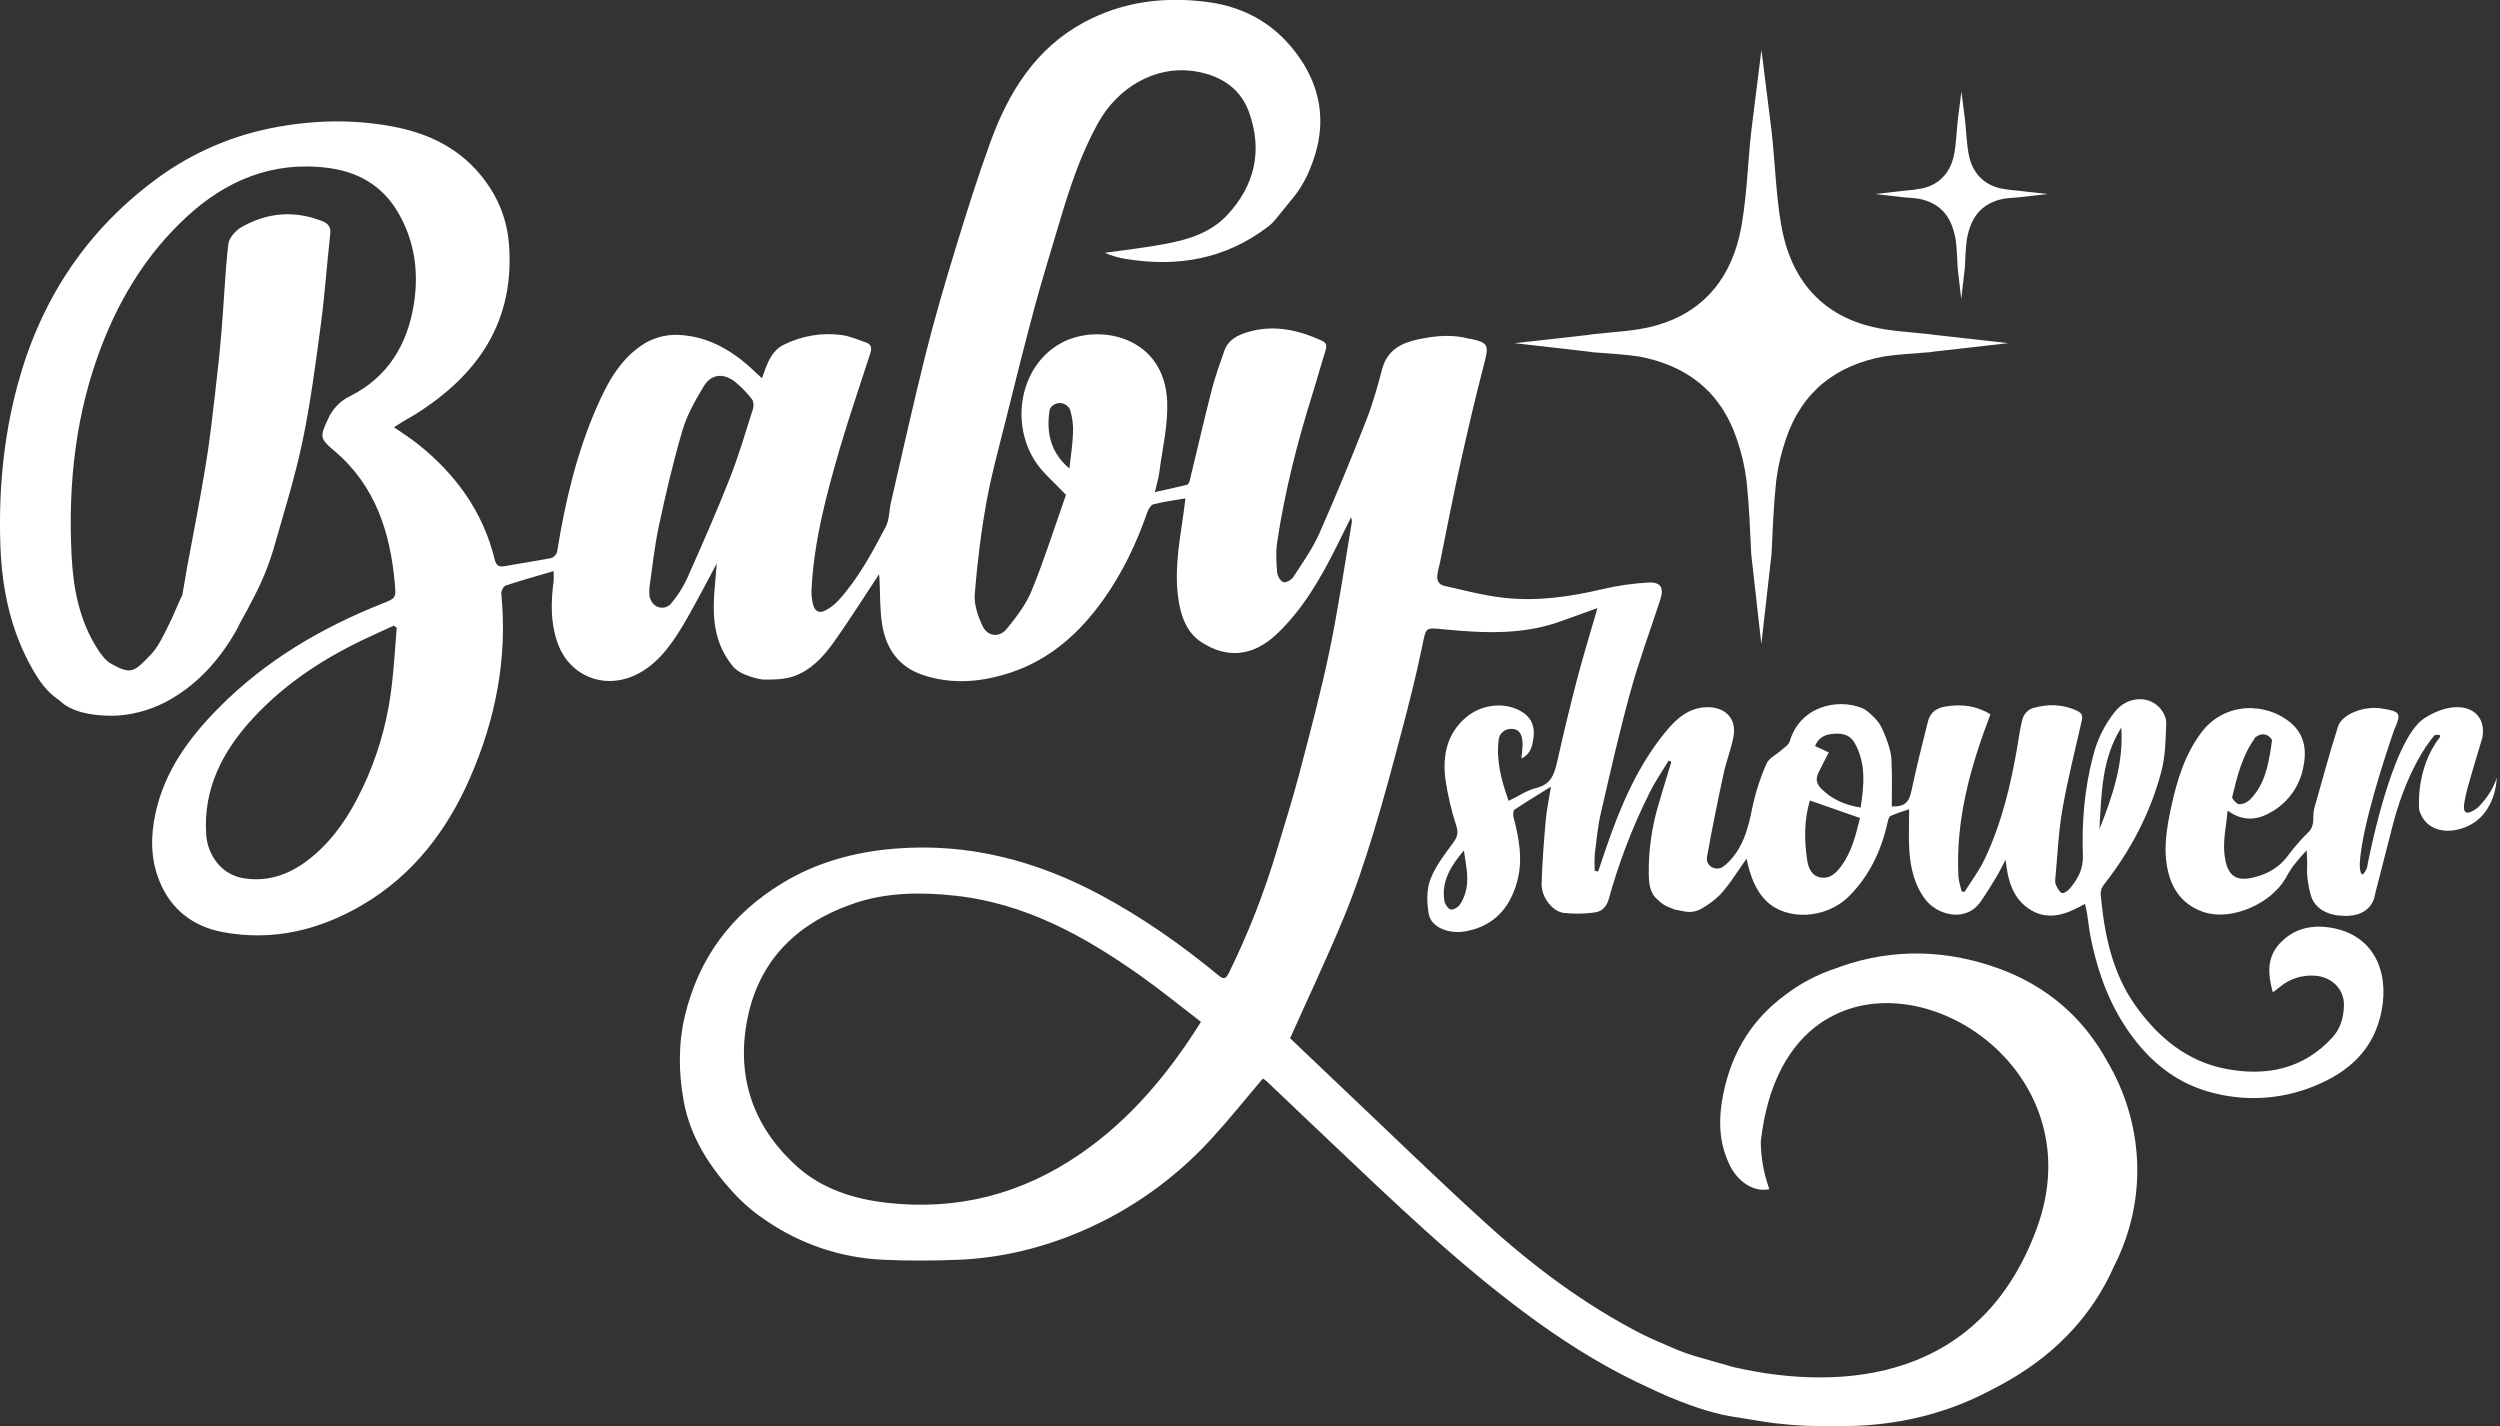 <svg width="731" height="417" viewBox="0 0 731 417" fill="none" xmlns="http://www.w3.org/2000/svg">
<rect x="0" y="0" width="731" height="417" fill="#333333" stroke="none"/>
<g clip-path="url(#clip0_8_37)">
<path d="M681.8 271.301C676.003 270.277 670.595 271.443 666.464 276.02C662.774 280.112 663.138 284.89 664.566 290.159C665.404 289.525 666.016 289.103 666.585 288.628C669.422 286.23 673.079 285.032 676.783 285.286C681.732 285.555 685.411 289.166 685.368 293.801C685.332 297.291 684.436 300.664 682.038 303.304C673.515 312.68 662.537 314.792 650.811 312.532C639.616 310.384 631.178 303.452 624.606 294.313C617.555 284.51 615.299 273.106 614.224 261.386C614.231 260.367 614.59 259.382 615.241 258.599C622.973 248.721 628.744 237.793 631.953 225.687C633.171 221.099 633.244 216.158 633.403 211.359C633.455 209.833 632.444 207.922 631.321 206.776C627.864 203.25 621.966 203.82 618.572 207.896C615.426 211.78 613.178 216.315 611.989 221.173C609.491 230.676 608.695 240.406 609.033 250.173C609.175 254.185 607.525 257.036 605.206 259.834C604.642 260.499 603.362 261.349 602.882 261.122C602.081 260.747 601.57 259.607 601.127 258.699C600.925 258.112 600.876 257.483 600.985 256.872C601.617 250.152 601.875 243.362 603.03 236.732C604.542 228.015 606.756 219.421 608.695 210.778C608.996 209.453 608.895 208.598 607.436 207.89C603.161 205.821 598.771 205.805 594.376 207.051C593.74 207.277 593.16 207.636 592.672 208.102C592.184 208.569 591.8 209.134 591.545 209.759C590.728 212.33 590.418 215.076 589.964 217.758C588.025 229.277 585.347 240.601 580.314 251.202C578.733 254.576 576.409 257.617 574.422 260.805L573.584 260.652C573.273 259.195 572.725 257.749 572.646 256.276C571.787 239.725 576.156 224.177 582.001 208.862C577.879 206.317 573.605 205.853 569.046 206.549C566.332 206.967 564.414 208.255 563.744 210.9C562.074 217.515 560.413 224.135 559.001 230.813C558.195 234.683 557.098 235.855 553.156 235.808C553.156 231.442 553.298 227.065 553.082 222.71C553.167 219.885 551.538 215.741 550.494 213.386C549.931 212.111 549.145 210.945 548.176 209.944C547.095 208.83 545.625 207.479 544.486 207.046C537.182 204.084 526.304 206.597 523.326 216.749C523.02 217.805 521.745 218.571 520.817 219.389C519.384 220.693 517.233 221.654 516.548 223.259C514.733 227.325 513.351 231.572 512.427 235.929C511.188 242.307 509.602 248.394 504.553 252.87C504.287 253.102 504.003 253.312 503.704 253.499C501.68 254.766 498.935 253.298 499.087 250.907C499.094 250.802 499.107 250.698 499.124 250.595C500.584 242.407 502.244 234.255 503.999 226.125C504.795 222.43 506.245 218.919 506.898 215.234C507.778 210.277 504.642 206.898 499.604 206.787C494.038 206.681 490.307 209.992 487.103 213.877C478.87 223.871 473.885 235.591 469.71 247.702C468.888 250.078 468.098 252.453 467.297 254.834L466.285 254.623C466.197 252.977 466.209 251.327 466.322 249.682C466.806 245.68 467.191 241.636 468.093 237.719C470.828 225.856 473.516 213.962 476.746 202.247C479.25 193.156 482.544 184.297 485.474 175.322C486.565 171.954 485.674 170.18 482.149 170.328C477.457 170.567 472.797 171.242 468.229 172.345C458.927 174.52 449.535 175.845 440.044 174.831C433.998 174.182 428.048 172.598 422.098 171.246C421.615 171.121 421.181 170.852 420.852 170.476C420.524 170.099 420.317 169.631 420.259 169.135C420.174 167.551 420.754 165.967 421.075 164.383C423.02 154.844 424.839 145.277 426.947 135.774C429.16 125.775 431.516 115.797 434.088 105.878C435.353 101.015 435.105 100.165 430.13 99.109C429.956 99.073 429.777 99.083 429.603 99.041C424.628 97.679 419.589 98.191 414.714 99.215C409.839 100.239 405.66 102.309 404.173 107.81C402.819 112.878 401.433 117.973 399.515 122.845C395.135 133.98 390.613 145.066 385.759 155.994C383.756 160.498 380.836 164.61 378.138 168.77C377.611 169.599 375.935 170.476 375.202 170.206C374.349 169.89 373.516 168.374 373.431 167.319C373.205 164.441 373.031 161.474 373.431 158.639C375.629 143.857 379.303 129.429 383.772 115.19C385.111 110.935 386.275 106.627 387.619 102.377C388.041 101.036 387.82 100.208 386.534 99.627C379.577 96.459 372.462 94.838 364.867 97.093C361.805 98.001 359.107 99.368 357.984 102.599C356.661 106.395 355.28 110.185 354.295 114.071C352.034 122.893 350.005 131.778 347.849 140.632C347.744 141.064 347.375 141.687 347.017 141.772C344.06 142.506 341.077 143.134 337.698 143.884C338.268 141.402 338.753 139.803 338.979 138.166C339.854 131.303 341.54 124.397 341.293 117.577C340.597 98.043 320.923 94.448 310.277 100.303C298.086 107.013 295.319 123.928 302.898 135.194C305.091 138.446 308.263 141.033 311.689 144.697C308.59 153.503 305.523 163.174 301.728 172.545C300.068 176.653 297.217 180.396 294.381 183.875C292.199 186.546 288.742 186.129 287.287 183.025C285.944 180.179 284.779 176.785 285.016 173.744C285.727 164.769 286.834 155.762 288.426 146.888C289.87 138.8 292.083 130.844 294.076 122.856C296.827 111.806 299.573 100.751 302.54 89.76C304.801 81.392 307.383 73.109 309.845 64.799C312.775 54.9 316.006 45.117 321.039 36.026C326.836 25.542 337.619 19.375 348.445 20.716C356.066 21.667 362.443 25.272 365.141 32.605C369.273 43.829 366.991 54.251 358.706 63.02C353.931 68.067 347.48 70.047 340.897 71.293C334.989 72.412 328.997 73.082 323.042 73.932C325.001 74.771 327.056 75.367 329.16 75.706C344.444 78.224 358.495 75.706 370.875 66.203C371.603 65.638 372.266 64.994 372.852 64.281C374.174 62.698 376.415 59.921 378.233 57.661C380.25 55.142 381.879 52.334 383.066 49.33C383.593 47.989 384.12 46.643 384.52 45.271C387.609 35.24 386.022 25.737 380.162 17.153C373.69 7.65 364.625 2.117 353.156 0.597C340.481 -1.093 328.259 0.454 316.954 6.536C302.793 14.159 294.882 27.004 289.575 41.596C285.838 51.864 282.565 62.307 279.371 72.744C276.257 82.96 273.252 93.223 270.654 103.586C267.049 117.946 263.866 132.417 260.53 146.845C259.976 149.237 260.082 151.935 258.991 154.02C254.991 161.67 250.89 169.33 244.993 175.744C243.914 176.875 242.655 177.817 241.267 178.532C239.654 179.387 238.268 178.775 237.804 176.985C237.411 175.554 237.234 174.071 237.277 172.587C237.962 158.18 241.704 144.369 245.71 130.648C248.397 121.504 251.533 112.487 254.448 103.407C254.875 102.076 254.975 100.735 253.288 100.171C250.906 99.373 248.545 98.286 246.099 97.959C240.323 97.19 234.449 98.172 229.234 100.778C225.376 102.652 224.227 106.622 222.799 110.581C222.161 110.011 221.719 109.636 221.302 109.235C214.878 102.942 207.515 98.317 198.334 97.916C195.057 97.796 191.809 98.57 188.937 100.155C181.453 104.531 177.516 112.028 174.222 119.657C168.467 132.998 165.199 147.072 162.891 161.364C162.776 161.774 162.566 162.151 162.277 162.464C161.989 162.777 161.63 163.017 161.231 163.164C156.677 164.061 152.071 164.716 147.528 165.55C145.762 165.877 145.061 165.254 144.64 163.539C141.203 149.554 133.208 138.578 122.067 129.751C119.927 128.061 117.603 126.583 115.184 124.915C116.412 124.155 117.35 123.558 118.309 122.983C119.268 122.407 120.28 121.869 121.239 121.267C139.759 109.731 150.643 93.994 148.809 71.187C148.349 65.319 146.408 59.664 143.169 54.752C136.602 44.722 127.074 39.405 115.484 37.125C103.13 34.701 90.808 35.087 78.592 37.605C66.247 40.185 54.637 45.503 44.614 53.169C24.354 68.479 11.458 88.725 4.986 113.131C0.949 128.346 -0.443 143.915 0.116 159.637C0.569 172.424 3.199 184.693 9.645 195.901C11.547 199.206 13.756 202.331 16.976 204.512C17.286 204.722 17.578 204.957 17.851 205.214C23.269 210.182 34.832 209.2 34.832 209.2C40.132 208.76 45.27 207.148 49.873 204.48C58.575 199.433 64.878 192.052 69.627 183.363L69.796 182.898C69.796 182.898 74.618 174.266 76.362 170.228C77.696 167.278 78.842 164.247 79.793 161.152C82.818 150.546 86.144 139.987 88.415 129.212C90.798 117.893 92.279 106.369 93.812 94.897C94.988 86.101 95.573 77.232 96.569 68.41C96.811 66.298 95.847 65.279 94.218 64.646C86.018 61.441 78.012 62.122 70.475 66.504C68.799 67.476 66.949 69.624 66.749 71.403C65.806 79.787 65.484 88.234 64.789 96.644C64.262 102.947 63.581 109.24 62.844 115.523C62.053 122.238 61.305 128.969 60.209 135.643C58.554 145.673 56.646 155.635 54.754 165.608L53.331 173.918C51.808 177.085 50.548 180.422 48.935 183.558C47.544 186.271 46.205 189.186 44.15 191.35C39.132 196.63 38.289 197.326 32.418 194.027C30.837 193.145 29.609 191.429 28.586 189.856C23.11 181.409 21.377 171.769 20.907 162.039C19.895 140.985 22.183 120.332 29.951 100.498C35.454 86.444 43.259 73.932 54.306 63.648C66.001 52.762 79.683 47.008 95.942 49.098C104.638 50.212 111.689 54.23 116.248 61.874C121.26 70.279 122.525 79.57 120.992 89.063C119.1 100.783 113.344 110.312 102.503 115.75C99.543 117.139 97.192 119.565 95.894 122.571C93.443 127.792 93.538 128.246 97.839 131.894C109.808 142.046 114.124 155.736 115.463 170.719C115.843 174.942 115.648 174.942 111.774 176.489C93.955 183.563 77.69 193.14 64.098 206.824C55.402 215.582 48.176 225.339 45.467 237.782C44.013 244.471 44.013 251.097 46.564 257.485C49.91 265.884 56.435 270.899 65.068 272.531C79.625 275.281 93.301 272.045 105.945 264.612C120.702 255.943 130.658 242.966 137.414 227.503C144.914 210.351 148.44 192.422 146.579 173.606C146.5 172.825 147.201 171.426 147.839 171.215C152.377 169.71 156.988 168.443 161.874 166.991C161.931 167.985 161.931 168.981 161.874 169.974C161.083 175.95 160.941 181.869 162.928 187.692C166.291 197.548 176.209 201.524 185.121 197.685C191.599 194.898 195.762 189.328 199.304 183.51C202.993 177.418 206.192 170.998 209.581 164.758C208.886 174.715 206.651 185.094 213.934 194.359C216.201 197.791 223.005 198.699 223.005 198.699C226.093 198.752 229.387 198.699 232.233 197.691C237.003 195.975 240.571 192.253 243.464 188.225C248.25 181.568 252.598 174.594 257.015 167.931C257.079 168.255 257.123 168.583 257.146 168.913C257.378 173.379 257.236 177.888 257.895 182.307C258.949 189.434 262.606 194.903 269.748 197.326C278.502 200.293 287.229 199.438 295.794 196.566C307.225 192.696 315.747 184.978 322.636 175.327C328.243 167.472 332.333 158.814 335.501 149.707C335.812 148.814 336.555 147.621 337.345 147.426C340.27 146.687 343.285 146.302 346.621 145.721C346.358 147.753 346.152 149.564 345.883 151.359C344.634 159.706 343.248 168.042 344.782 176.51C345.615 181.061 347.359 185.226 351.322 187.792C358.769 192.623 366.369 191.978 373.294 185.427C380.873 178.263 386.006 169.351 390.65 160.128C392.046 157.346 393.411 154.553 395.066 151.211C395.18 151.633 395.258 152.064 395.298 152.499C393.19 165.043 391.372 177.661 388.789 190.115C386.275 202.21 383.071 214.168 379.94 226.125C377.969 233.659 375.619 241.092 373.374 248.547C369.712 260.872 365.024 272.869 359.36 284.409C358.364 286.426 357.731 286.379 356.197 285.122C345.483 276.284 334.167 268.344 321.914 261.761C303.109 251.662 283.208 246.414 261.795 248.13C250.1 249.059 238.942 252.047 228.776 258.218C213.94 267.193 204.337 280.054 200.284 296.958C198.313 305.189 198.403 313.514 199.889 321.819C201.834 332.652 207.652 341.437 214.946 349.271C217.717 352.208 220.821 354.809 224.196 357.022C234.236 363.857 245.969 367.776 258.095 368.346C265.531 368.684 273.01 368.652 280.447 368.346C292.9 367.818 304.885 364.856 316.285 359.978C330.814 353.736 343.833 344.436 354.458 332.71C359.555 327.146 364.272 321.233 369.268 315.357C369.628 315.573 369.97 315.819 370.29 316.091C376.088 321.592 381.885 327.119 387.682 332.615C407.562 351.431 427.21 370.51 449.515 386.554C460.008 394.104 471.018 400.777 482.807 406.088C482.807 406.088 496.51 412.893 507.61 414.376C511.336 414.936 515.041 415.649 518.772 416.124C524.518 416.838 530.309 417.117 536.096 416.958C555.217 417.423 570.464 412.698 582.154 406.457C584.167 405.444 586.152 404.361 588.109 403.211C601.622 395.255 611.915 384.347 618.15 370.23C628.364 350.169 626.53 327.916 616.211 310.431C609.122 297.433 598.376 288.226 584.325 283.148C569.204 277.678 553.557 277.203 538.157 282.646C537.672 282.82 537.192 282.994 536.718 283.174C531.396 284.915 526.406 287.546 521.961 290.956C512.906 297.602 506.582 306.899 503.947 319.57C502.418 326.961 502.424 334.215 506.013 341.152C508.147 345.286 512.622 348.759 517.355 347.703C515.751 343.273 514.903 338.605 514.846 333.893C516.77 316.407 523.505 305.215 532.38 299.107C532.686 298.901 532.987 298.695 533.292 298.5L533.598 298.31C536.552 296.505 539.764 295.159 543.121 294.319C572.056 287.265 610.376 318.16 595.672 358.843C579.561 403.416 539.437 407.154 507.009 399.779L496.289 396.722C493.683 395.978 491.134 395.047 488.663 393.935C485.701 392.615 482.67 391.417 479.787 389.933C463.339 381.454 448.587 370.457 434.926 358.093C420.554 345.085 406.672 331.528 392.584 318.197C387.282 313.182 382.006 308.14 377.221 303.584C382.586 291.6 388.067 280.017 392.958 268.212C396.289 260.151 399.045 251.846 401.602 243.473C404.706 233.347 407.399 223.1 410.113 212.853C412.221 204.886 414.224 196.883 415.884 188.821C417.017 183.352 416.701 183.484 422.172 184.012C433.651 185.126 445.124 185.707 456.276 181.705L467.096 177.809C465.094 184.74 463.028 191.419 461.257 198.171C459.149 206.132 457.262 214.146 455.433 222.176C454.59 225.872 453.852 229.272 449.293 230.375C446.515 231.046 444.023 232.788 441.129 234.171C439.021 228.306 437.493 222.556 438.183 216.522C438.232 215.584 438.646 214.703 439.335 214.067C440.025 213.43 440.935 213.089 441.872 213.117C444.202 213.064 444.935 214.738 445.145 216.506C445.34 218.148 444.987 219.859 444.861 221.786C447.675 220.445 448.118 217.948 448.418 215.45C448.766 212.557 447.891 210.076 445.404 208.387C440.66 205.182 433.561 205.668 428.77 209.67C423.083 214.421 421.771 220.899 422.63 227.788C423.31 232.475 424.393 237.094 425.866 241.594C426.494 243.653 426.093 244.809 424.891 246.44C422.383 249.856 419.663 253.335 418.208 257.226C417.081 260.225 417.191 263.994 417.766 267.257C418.467 271.206 423.753 273.286 428.886 272.256C436.855 270.672 441.451 265.52 443.575 257.912C445.361 251.487 444.212 245.205 442.552 238.949C442.368 238.257 442.447 237.006 442.874 236.716C446.157 234.509 449.556 232.492 453.499 230.027C452.893 233.812 452.239 236.79 451.976 239.804C451.449 246.007 450.922 252.221 450.774 258.44C450.695 262.41 453.978 266.565 457.32 266.951C460.273 267.259 463.253 267.212 466.195 266.813C468.303 266.555 469.732 265.272 470.411 262.854C473.394 252.057 477.424 241.579 482.444 231.568C484.025 228.401 486.086 225.45 487.925 222.398L488.705 222.747C487.445 226.933 486.133 231.104 484.931 235.306C482.996 241.799 482.039 248.544 482.09 255.32C482.143 258.303 482.386 261.259 484.726 263.075C486.56 264.907 487.677 265.145 489.722 265.963L492.679 266.528C494.343 266.846 496.065 266.544 497.522 265.678C499.529 264.579 501.369 263.2 502.988 261.581C505.897 258.414 508.121 254.655 510.688 251.081C511.705 255.669 513.054 260.167 516.617 263.588C522.382 269.136 533.94 268.93 540.86 261.856C546.795 255.801 550.184 248.473 551.965 240.285C552.102 239.662 552.366 238.78 552.824 238.574C554.463 237.83 556.218 237.323 558.226 236.621C558.226 240.775 558.052 244.54 558.268 248.314C558.579 253.62 559.697 258.746 563.054 263.097C566.411 267.447 574.759 270.013 579.202 263.551C580.783 261.259 582.248 258.889 583.687 256.508C584.599 254.998 585.363 253.398 586.444 251.371C587.071 257.68 588.678 262.986 593.822 266.095C599.166 269.3 604.416 267.283 609.665 264.274C609.913 265.483 610.139 266.386 610.281 267.294C610.624 269.458 610.84 271.649 611.262 273.798C613.47 284.99 617.365 295.443 624.548 304.492C630.082 311.45 636.923 316.634 645.482 319.116C655.753 322.18 666.761 321.638 676.683 317.579C686.697 313.53 694.175 306.942 696.368 295.602C698.634 283.95 694.012 273.46 681.8 271.301ZM114.572 200.246C113.554 209.408 111.21 218.373 107.615 226.859C103.483 236.388 98.287 245.252 89.844 251.646C84.362 255.795 78.17 257.949 71.139 256.783C64.478 255.679 60.667 249.74 60.288 244.028C59.392 230.629 65.084 219.679 73.827 210.166C83.525 199.607 95.362 192.031 108.295 186.076L115.147 182.935L116.006 183.542C115.521 189.096 115.247 194.697 114.572 200.246ZM220.185 119.525C217.982 126.441 215.937 133.43 213.276 140.167C209.397 149.986 205.133 159.653 200.832 169.298C199.613 171.908 198.046 174.339 196.173 176.526C196.107 176.607 196.037 176.685 195.962 176.758C195.558 177.132 195.072 177.406 194.542 177.556C194.012 177.707 193.455 177.73 192.915 177.624C192.375 177.518 191.867 177.286 191.433 176.946C190.999 176.607 190.652 176.17 190.418 175.671C190.281 175.385 190.149 175.09 190.028 174.794C189.77 174.187 189.928 173.406 189.865 171.986C190.692 166.426 191.314 160.107 192.626 153.941C194.629 144.528 196.811 135.125 199.525 125.902C200.859 121.378 203.273 117.08 205.739 113.005C207.911 109.409 211.352 108.971 214.73 111.489C216.638 113 218.352 114.741 219.832 116.674C220.354 117.313 220.454 118.675 220.185 119.525ZM313.745 126.662C313.613 130.115 313.075 133.526 312.69 136.994C307.109 132.285 305.913 126.361 306.893 119.947C306.953 119.635 307.089 119.343 307.288 119.097C307.597 118.706 307.991 118.39 308.439 118.172C308.887 117.955 309.378 117.842 309.876 117.842C310.374 117.842 310.866 117.955 311.314 118.172C311.762 118.39 312.155 118.706 312.464 119.097C312.67 119.344 312.829 119.627 312.933 119.931C313.589 122.111 313.864 124.389 313.745 126.662ZM315.937 337.361C298.819 349.166 279.941 354.055 259.223 351.689C249.625 350.591 240.413 347.603 233.324 341.326C221.239 330.625 215.584 316.766 218.114 300.316C220.992 281.617 232.402 270.071 249.699 264.158C259.186 260.916 269.147 260.821 279.129 261.882C299.683 264.073 317.075 273.671 333.54 285.349C339.548 289.609 345.267 294.276 351.164 298.79C341.619 314.011 330.515 327.309 315.937 337.361ZM426.899 264.459C426.372 265.261 424.96 266.116 424.185 265.937C423.41 265.757 422.504 264.395 422.346 263.44C421.408 257.696 424.217 253.171 428.043 248.695C428.333 250.674 428.686 252.649 428.902 254.634C429.281 258.113 428.886 261.508 426.899 264.459ZM538.104 253.599C536.649 255.473 534.942 257.009 532.38 256.582C529.65 256.128 528.76 253.694 528.433 251.556C527.521 245.648 527.537 239.709 529.202 234.06L543.865 239.181C542.631 244.08 541.472 249.265 538.109 253.599H538.104ZM544.049 236.13C539.469 235.391 535.769 233.786 532.633 230.702C531 229.119 530.857 227.64 531.78 225.803C532.702 223.966 533.656 222.108 534.731 219.996L530.72 218.153C531.574 215.989 533.181 214.933 535.369 214.648C538.199 214.278 540.818 214.527 542.394 217.393C545.651 223.327 545.056 229.557 544.054 236.13H544.049ZM620.269 212.726C620.996 223.285 617.634 232.925 613.881 242.449C614.45 232.181 614.524 221.817 620.274 212.726H620.269Z" fill="white"/>
<path d="M724.248 236.362C718.978 240.057 720.559 234.725 721.086 232.138C721.613 229.551 725.829 215.772 725.829 215.772C727.41 207.325 718.978 203.63 708.964 209.965C698.95 216.3 692.099 253.784 692.099 253.784C689.991 258.535 689.991 252.728 689.991 252.728C690.449 241.757 698.012 219.315 700.036 213.486C702.228 208.466 701.96 208.054 696.347 207.151C691.366 206.333 684.799 208.761 683.634 212.43C681.11 220.35 678.991 228.358 676.699 236.33C676.029 238.642 677.131 241.298 674.949 243.352C672.99 245.28 671.169 247.344 669.499 249.528C669.389 249.671 669.283 249.808 669.178 249.956C667.258 252.646 664.565 254.685 661.457 255.8L661.125 255.917C654.168 258.345 651.064 256.682 650.389 249.328C650.031 245.484 650.958 241.525 651.359 237.027C656.339 240.638 660.798 239.614 665.004 236.911C667.144 235.537 668.989 233.75 670.433 231.655C671.876 229.559 672.888 227.197 673.41 224.705C674.506 219.795 674.095 214.901 669.721 211.28C662.585 205.309 650.463 205.14 643.675 214.189C638.847 220.624 636.544 228.168 634.873 235.913C633.476 242.37 632.375 248.863 634.093 255.447C635.585 261.175 639.205 265.076 644.702 266.792C652.634 269.268 664.102 264.205 668.329 256.761C668.97 255.545 669.692 254.374 670.49 253.256C671.76 251.646 672.856 250.331 674.459 248.615C674.501 249.571 674.575 250.579 674.617 251.545C674.654 252.422 674.617 253.298 674.58 254.185C674.48 256.545 675.376 262.104 676.467 263.572C678.137 266.375 681.574 267.732 684.984 267.758V267.784C693.943 268.312 694.47 261.449 694.47 261.449L699.741 240.86C704.484 222.91 711.863 214.991 711.863 214.991C713.971 214.463 713.444 215.519 713.444 215.519C706.065 225.022 707.383 236.9 707.383 236.9C710.018 245.347 720.559 243.763 725.302 239.012C730.045 234.261 730.045 227.397 730.045 227.397C728.464 232.666 724.248 236.362 724.248 236.362ZM652.692 233.067C654.131 227.044 655.617 221.009 659.312 215.846C659.359 215.778 659.359 215.651 659.422 215.609L660.129 215.165C660.483 214.941 660.882 214.796 661.297 214.741C661.713 214.685 662.136 214.721 662.536 214.845C662.937 214.969 663.306 215.178 663.618 215.459C663.931 215.739 664.178 216.084 664.345 216.469C663.475 222.525 662.642 227.941 659.175 232.355C658.121 233.701 656.782 235.285 654.489 235.116C654.152 235.116 652.571 233.617 652.692 233.067Z" fill="white"/>
<path d="M565.505 97.911C564.837 97.775 564.161 97.684 563.481 97.642C558.163 97.061 552.75 96.829 547.575 95.609C533.408 92.272 524.707 82.801 521.481 68.99C519.373 60.016 519.078 47.604 518.013 38.37L515.041 14.613L512.069 38.37C511.014 47.588 510.703 60.016 508.601 68.99C505.375 82.801 496.674 92.272 482.507 95.609C477.331 96.829 471.919 97.061 466.601 97.642C465.921 97.684 465.245 97.775 464.577 97.911L442.863 100.35L464.746 102.842C465.424 102.986 466.114 103.066 466.806 103.079H466.865C470.976 103.454 475.139 103.607 479.202 104.235C493.132 106.838 503.204 114.435 507.91 128.573C509.267 132.511 510.203 136.581 510.703 140.716C511.468 147.785 511.715 154.907 512.058 162.013L515.015 188.32L517.998 161.997C518.34 154.891 518.588 147.769 519.352 140.7C519.85 136.564 520.786 132.494 522.145 128.557C526.852 114.419 536.902 106.822 550.853 104.22C554.917 103.607 559.08 103.438 563.186 103.063H563.249C563.94 103.05 564.628 102.971 565.304 102.826L587.192 100.334L565.505 97.911Z" fill="white"/>
<path d="M591.171 55.882C590.938 55.836 590.702 55.804 590.465 55.787C588.599 55.664 586.742 55.427 584.905 55.079C579.951 53.913 576.91 50.603 575.782 45.772C575.049 42.636 574.944 38.296 574.57 35.076L573.516 26.772L572.461 35.076C572.087 38.296 571.982 42.636 571.249 45.772C570.116 50.603 567.075 53.913 562.126 55.079C560.289 55.427 558.432 55.664 556.566 55.787C556.329 55.803 556.093 55.835 555.86 55.882L548.271 56.732L555.918 57.608C556.154 57.657 556.394 57.684 556.635 57.688C558.068 57.825 559.523 57.883 560.946 58.094C565.816 59.007 569.331 61.663 570.959 66.604C571.436 67.973 571.765 69.389 571.94 70.828C572.208 73.299 572.293 75.79 572.414 78.272L573.468 87.474L574.522 78.272C574.643 75.79 574.728 73.299 574.997 70.828C575.172 69.389 575.499 67.974 575.972 66.604C577.616 61.663 581.137 59.007 585.985 58.094C587.408 57.883 588.863 57.825 590.296 57.688C590.539 57.684 590.781 57.657 591.018 57.608L598.666 56.732L591.171 55.882Z" fill="white"/>
</g>
<defs>
<clipPath id="clip0_8_37">
<rect width="730.045" height="417" fill="white"/>
</clipPath>
</defs>
</svg>
